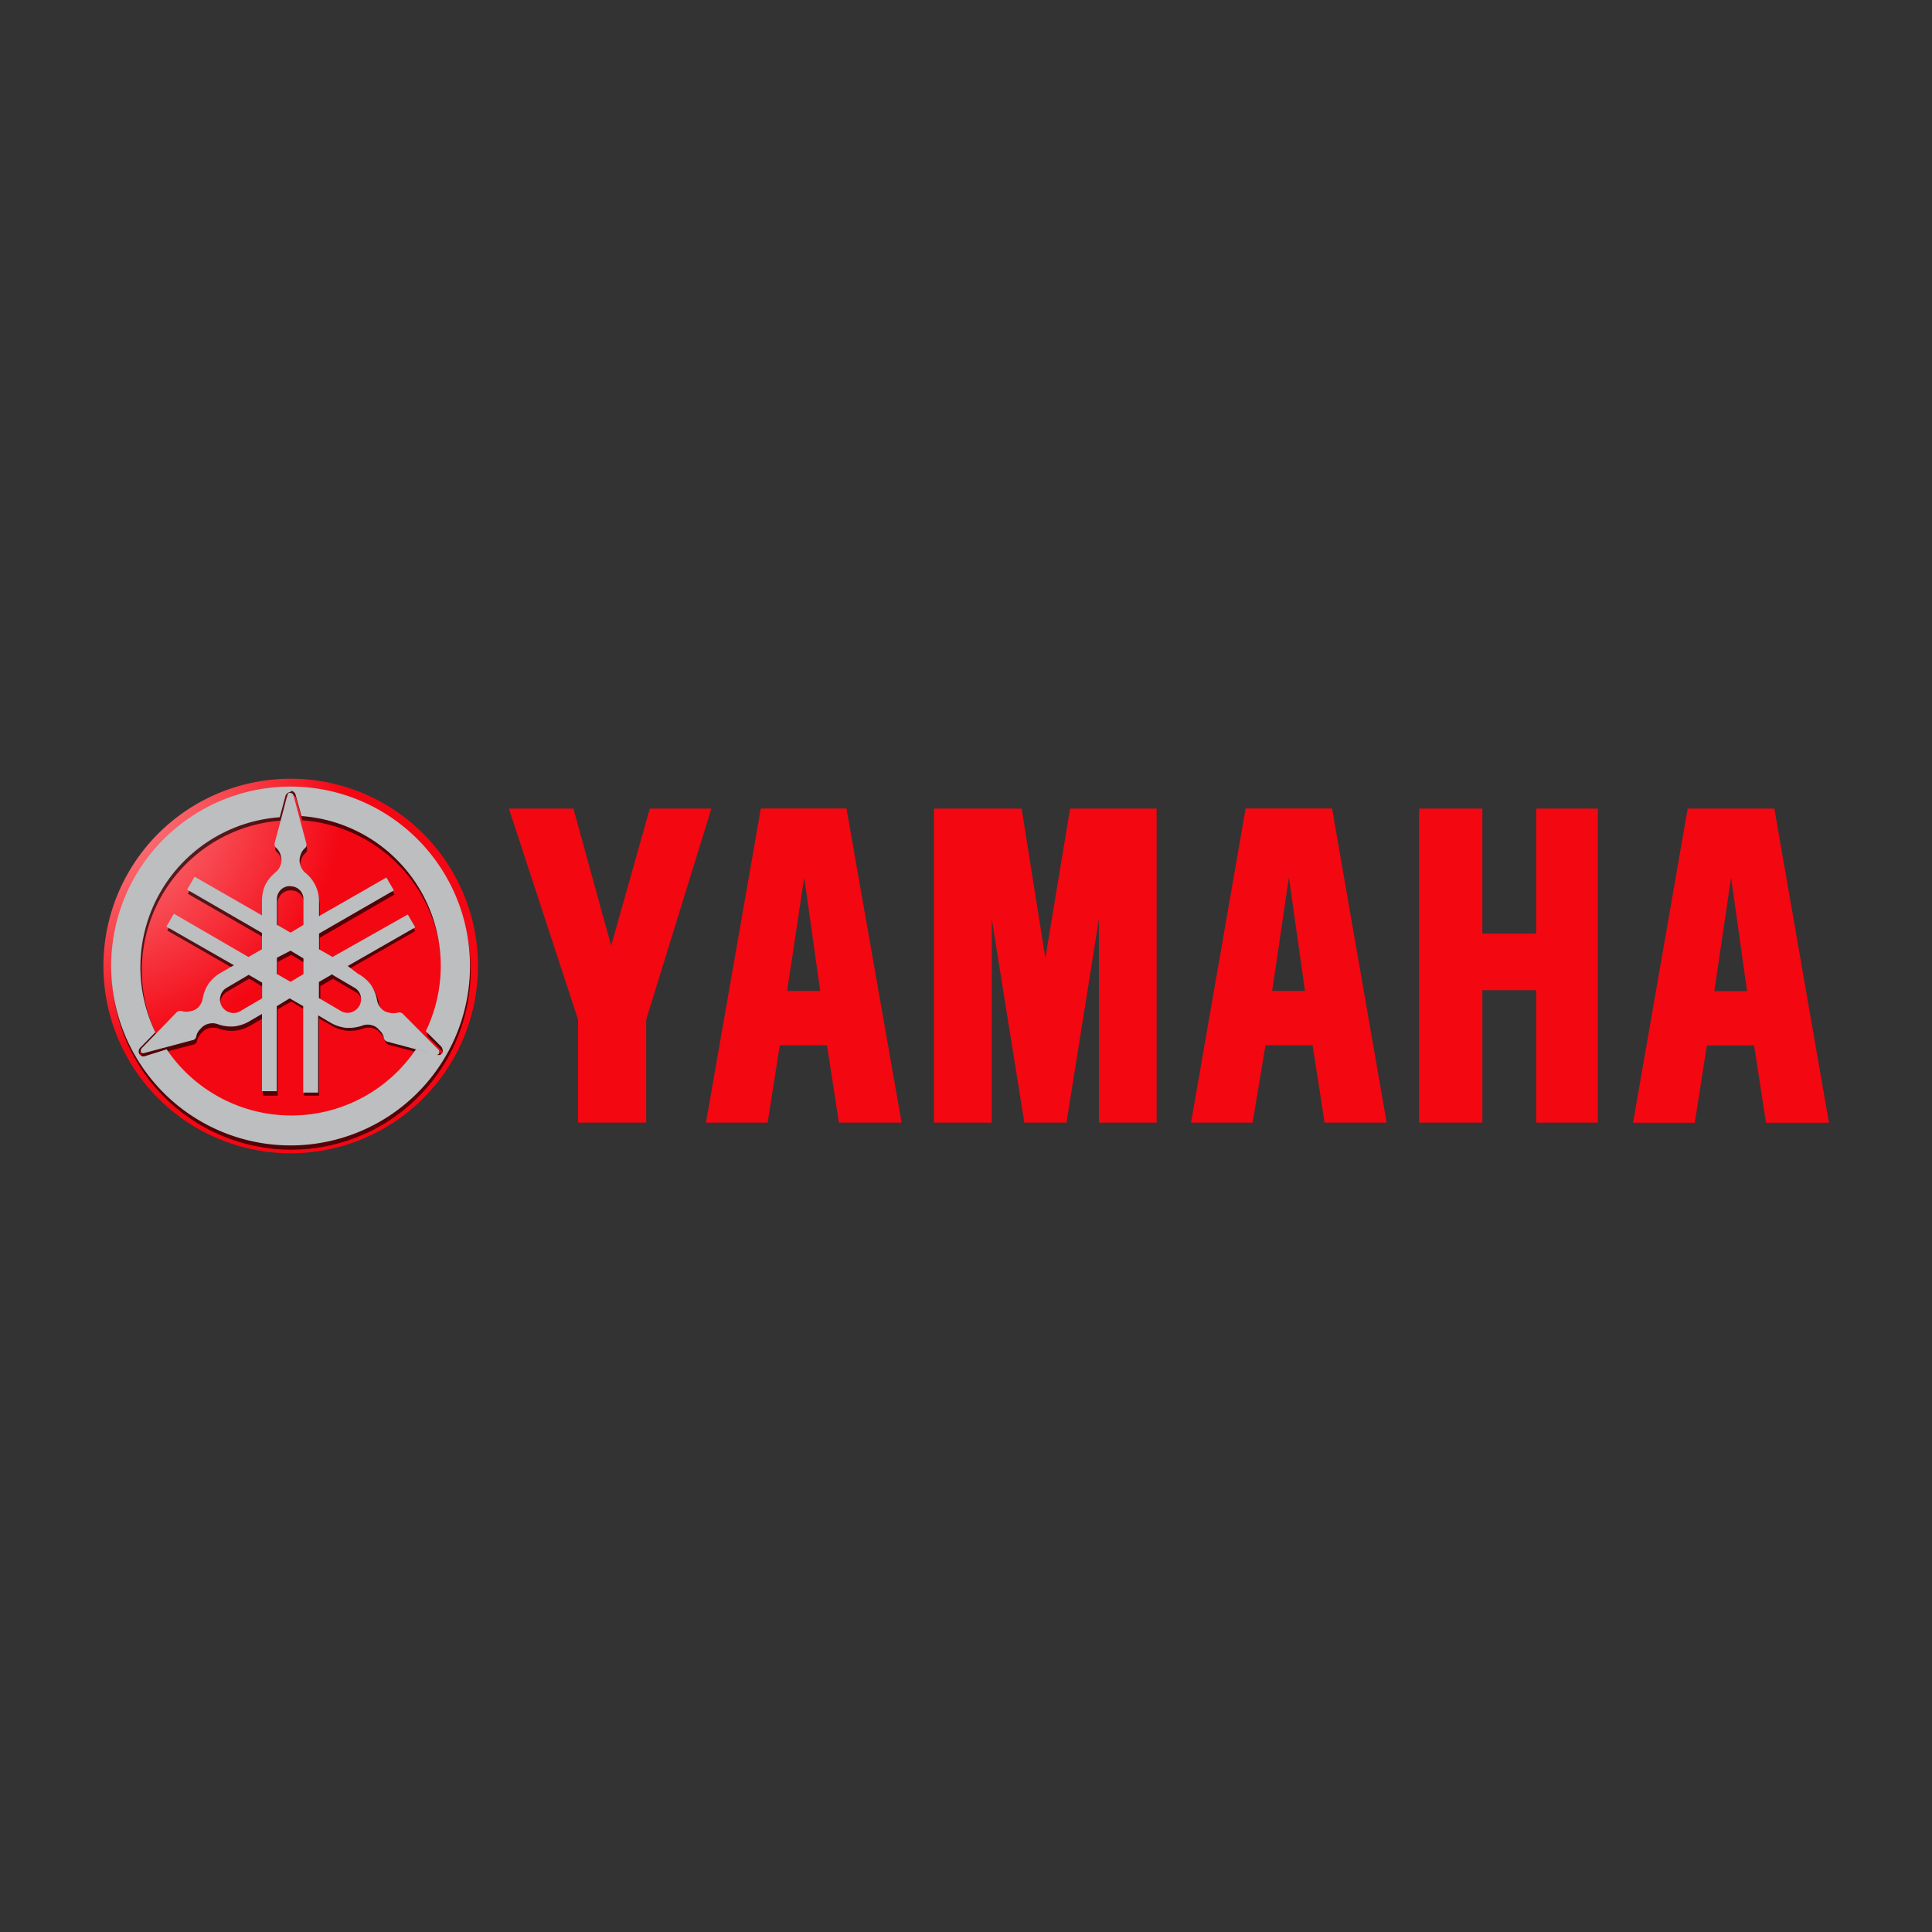 <svg id="Layer_1" data-name="Layer 1" xmlns="http://www.w3.org/2000/svg" xmlns:xlink="http://www.w3.org/1999/xlink" viewBox="0 0 150 150"><rect x="0" y="0" width="150" height="150" fill="#333333" stroke="none"/><defs><style>.cls-1{fill:url(#radial-gradient);}.cls-2{opacity:0.66;isolation:isolate;}.cls-3{fill:url(#radial-gradient-2);}.cls-4{fill:#f30711;}</style><radialGradient id="radial-gradient" cx="-4170.27" cy="-2531.44" r="14.55" gradientTransform="translate(5636.88 3479.25) scale(1.35)" gradientUnits="userSpaceOnUse"><stop offset="0" stop-color="#fd9196"/><stop offset="1" stop-color="#f30713"/></radialGradient><radialGradient id="radial-gradient-2" cx="1210.77" cy="4278.08" r="20.9" gradientTransform="translate(-6289.72 -3009.28) rotate(-45) scale(1.63 1.48)" gradientUnits="userSpaceOnUse"><stop offset="0.05" stop-color="#e4ebee"/><stop offset="0.27" stop-color="#f5f8f9"/><stop offset="0.47" stop-color="#fff"/><stop offset="0.75" stop-color="#bfc1c3"/><stop offset="0.87" stop-color="#dce0e6"/><stop offset="0.91" stop-color="#e2e6ed"/><stop offset="1" stop-color="#bcbec0"/></radialGradient></defs><path class="cls-1" d="M22.56,60.46A14.54,14.54,0,1,0,37.11,75,14.54,14.54,0,0,0,22.56,60.46Z"/><path class="cls-2" d="M22.61,61.4A13.93,13.93,0,1,0,36.54,75.32,13.92,13.92,0,0,0,22.61,61.4Zm0,.32a.48.48,0,0,1,.23.07A.41.41,0,0,1,23,62h0l.47,1.69a11.66,11.66,0,0,1,9.65,16.7l1.2,1.21h0a.41.41,0,0,1,.09.23.43.43,0,0,1-.05.25.35.35,0,0,1-.18.16.37.37,0,0,1-.25,0h0l-1.64-.43a11.66,11.66,0,0,1-19.35,0l-1.63.44h0a.47.47,0,0,1-.24,0,.38.38,0,0,1-.19-.16.4.4,0,0,1,0-.24.43.43,0,0,1,.1-.23h0l1.19-1.2a11.67,11.67,0,0,1,9.66-16.71L22.22,62h0a.36.36,0,0,1,.15-.21.42.42,0,0,1,.24-.07Zm0,.17a.23.23,0,0,0-.14,0,.18.18,0,0,0-.09.12l-1,3.75a.45.45,0,0,0,0,.23.46.46,0,0,0,.13.18,1.18,1.18,0,0,1,.34.59,1.06,1.06,0,0,1,0,.66,1.17,1.17,0,0,1-.39.61,3.32,3.32,0,0,0-.82,1,3.14,3.14,0,0,0-.25,1.28v1.08l-5.23-3-.58,1,5.81,3.35V74l-1,.6-5.82-3.35-.58,1,5.24,3-.94.54a2.81,2.81,0,0,0-1.47,2.09,1.21,1.21,0,0,1-.34.64,1,1,0,0,1-.59.29,1.22,1.22,0,0,1-.68,0,.29.29,0,0,0-.22,0,.37.37,0,0,0-.2.12L11,81.72a.38.38,0,0,0-.06.13A.32.32,0,0,0,11,82a.27.27,0,0,0,.11.1.22.22,0,0,0,.14,0l3.76-1a.38.38,0,0,0,.2-.1.4.4,0,0,0,.09-.21,1.2,1.2,0,0,1,.34-.58,1.11,1.11,0,0,1,.56-.37,1.26,1.26,0,0,1,.72,0,3.1,3.1,0,0,0,1.31.19,3,3,0,0,0,1.24-.42l.93-.54v6h1.16v-6.7l1.05-.61,1,.6v6.71h1.16v-6l.94.54a3,3,0,0,0,1.23.42,3.05,3.05,0,0,0,1.31-.19,1.29,1.29,0,0,1,.73,0,1,1,0,0,1,.54.37c.16.19.34.36.35.58A.37.37,0,0,0,30,81a.35.35,0,0,0,.2.12l3.76,1a.39.39,0,0,0,.15,0,.24.24,0,0,0,.1-.1.17.17,0,0,0,0-.14.24.24,0,0,0,0-.14L31.46,79a.32.32,0,0,0-.2-.12.34.34,0,0,0-.22,0,1.1,1.1,0,0,1-.67,0,1,1,0,0,1-.6-.29,1.25,1.25,0,0,1-.34-.64,3,3,0,0,0-.49-1.23,2.89,2.89,0,0,0-1-.86L27,75.29l5.24-3-.58-1-5.81,3.36L24.82,74V72.81l5.81-3.36-.58-1-5.23,3V70.39a3.14,3.14,0,0,0-.25-1.28,3.21,3.21,0,0,0-.83-1,1.22,1.22,0,0,1-.38-.61,1.06,1.06,0,0,1,0-.66,1.17,1.17,0,0,1,.33-.59.49.49,0,0,0,.14-.18.45.45,0,0,0,0-.23l-1-3.75a.34.34,0,0,0-.09-.12.2.2,0,0,0-.13,0Zm0,7.24a1,1,0,0,1,1,1.05v2l-1,.61-1.05-.61v-2a1,1,0,0,1,1.05-1.05Zm0,5,1,.6V75.9l-1,.6-1.05-.6V74.69ZM19.37,76l1,.6v1.22l-1.7,1a1,1,0,0,1-.79.1,1.05,1.05,0,0,1-.64-.49,1,1,0,0,1-.1-.79,1.07,1.07,0,0,1,.48-.64l1.71-1Zm6.5,0,1.7,1A1,1,0,0,1,28,78.37a1,1,0,0,1-.63.49,1.11,1.11,0,0,1-.8-.1l-1.7-1V76.56l1.05-.6Z"/><path class="cls-3" d="M22.56,61.07A13.93,13.93,0,1,0,36.49,75,13.93,13.93,0,0,0,22.56,61.07Zm0,.33a.39.39,0,0,1,.23.07.43.43,0,0,1,.15.2h0l.47,1.69a11.66,11.66,0,0,1,9.65,16.7l1.2,1.2h0a.43.43,0,0,1,.1.23.4.4,0,0,1,0,.24.42.42,0,0,1-.18.17.54.54,0,0,1-.25,0h0l-1.64-.43a11.68,11.68,0,0,1-19.35,0L11.25,82h0a.43.43,0,0,1-.25,0,.49.49,0,0,1-.18-.17.39.39,0,0,1-.05-.24.43.43,0,0,1,.1-.23h0l1.19-1.21a11.66,11.66,0,0,1,9.66-16.7l.45-1.68h0a.45.45,0,0,1,.16-.2.4.4,0,0,1,.24-.07Zm0,.17a.23.23,0,0,0-.14,0,.18.18,0,0,0-.09.12l-1,3.74a.45.45,0,0,0,0,.23.3.3,0,0,0,.13.18,1.23,1.23,0,0,1,.34.59,1.1,1.1,0,0,1,0,.67,1.17,1.17,0,0,1-.39.61,3.21,3.21,0,0,0-.82,1,3.14,3.14,0,0,0-.25,1.28v1.08l-5.23-3-.58,1,5.81,3.36V73.7l-1.05.6L13.5,70.94l-.58,1,5.24,3-.94.54a3,3,0,0,0-1,.86,3.06,3.06,0,0,0-.49,1.23,1.25,1.25,0,0,1-.34.64,1,1,0,0,1-.59.29,1.13,1.13,0,0,1-.68,0,.34.34,0,0,0-.22,0,.31.31,0,0,0-.2.11L11,81.39a.2.2,0,0,0-.06.14.18.18,0,0,0,0,.14.2.2,0,0,0,.11.09.22.22,0,0,0,.14,0l3.75-1a.33.33,0,0,0,.21-.11.34.34,0,0,0,.09-.2,1.09,1.09,0,0,1,.34-.58,1.07,1.07,0,0,1,.56-.37,1.18,1.18,0,0,1,.72,0,3.05,3.05,0,0,0,1.31.19,3,3,0,0,0,1.23-.42l.94-.55v6h1.15V78.12l1-.61,1.05.61v6.71h1.16v-6l.93.55a3,3,0,0,0,1.24.42,3.21,3.21,0,0,0,1.31-.19,1.11,1.11,0,0,1,.72,0,1,1,0,0,1,.55.37,1.09,1.09,0,0,1,.35.57.4.4,0,0,0,.09.21.41.41,0,0,0,.2.12l3.76,1a.22.22,0,0,0,.14,0,.27.27,0,0,0,.11-.1.35.35,0,0,0,0-.14.2.2,0,0,0-.06-.14l-2.73-2.75a.39.39,0,0,0-.2-.13.42.42,0,0,0-.22,0,1.21,1.21,0,0,1-.68,0,1,1,0,0,1-.59-.3,1.21,1.21,0,0,1-.34-.64,3.12,3.12,0,0,0-.49-1.23,3.08,3.08,0,0,0-1-.85L27,75l5.24-3-.58-1L25.82,74.3l-1.05-.6V72.48l5.81-3.35-.58-1-5.23,3V70.07a2.84,2.84,0,0,0-1.08-2.32,1.27,1.27,0,0,1-.38-.61,1.1,1.1,0,0,1,0-.67,1.22,1.22,0,0,1,.33-.59.37.37,0,0,0,.14-.18.45.45,0,0,0,0-.23l-1-3.74a.27.27,0,0,0-.09-.12A.22.22,0,0,0,22.57,61.57Zm0,7.24a1,1,0,0,1,1,1v2l-1,.6-1.06-.61v-2a1,1,0,0,1,1.06-1Zm0,5,1,.6v1.22l-1,.6-1.06-.61V74.36Zm-3.26,1.87,1.05.61v1.22l-1.7,1a1,1,0,0,1-.79.1,1.05,1.05,0,0,1-.64-.49,1,1,0,0,1-.1-.79,1,1,0,0,1,.48-.64l1.7-1Zm6.51,0,1.7,1a1,1,0,0,1,.49.63,1.06,1.06,0,0,1-.11.8,1.09,1.09,0,0,1-.64.49,1,1,0,0,1-.79-.11l-1.7-1V76.24l1.05-.61Z"/><path class="cls-4" d="M39.51,62.78l5.37,16.38v8h5.29v-8l5.06-16.38H50.45l-3,10.64L44.52,62.78Zm33,0V87.16H77V71.35l2.53,15.81H82.8l2.52-15.81V87.16H89.8V62.78H83.08l-1.92,11.6-1.84-11.6Zm37.67,0V87.16h4.91V76.88h4.18V87.16h4.79V62.78h-4.79v9.7h-4.18v-9.7Zm20.85,0-4.24,24.39h4.79l.94-6h3.67l.92,6H142l-4.24-24.39Zm3.37,5.35,1.24,8.82h-2.54ZM96.71,62.77,92.47,87.16h4.78l1-6h3.66l.93,6h4.82l-4.24-24.39Zm3.36,5.35,1.25,8.82H98.77Zm-41-5.35L54.81,87.16H59.6l.94-6h3.67l.92,6H70L65.72,62.77Zm3.37,5.35,1.24,8.82H61.11Z"/></svg>